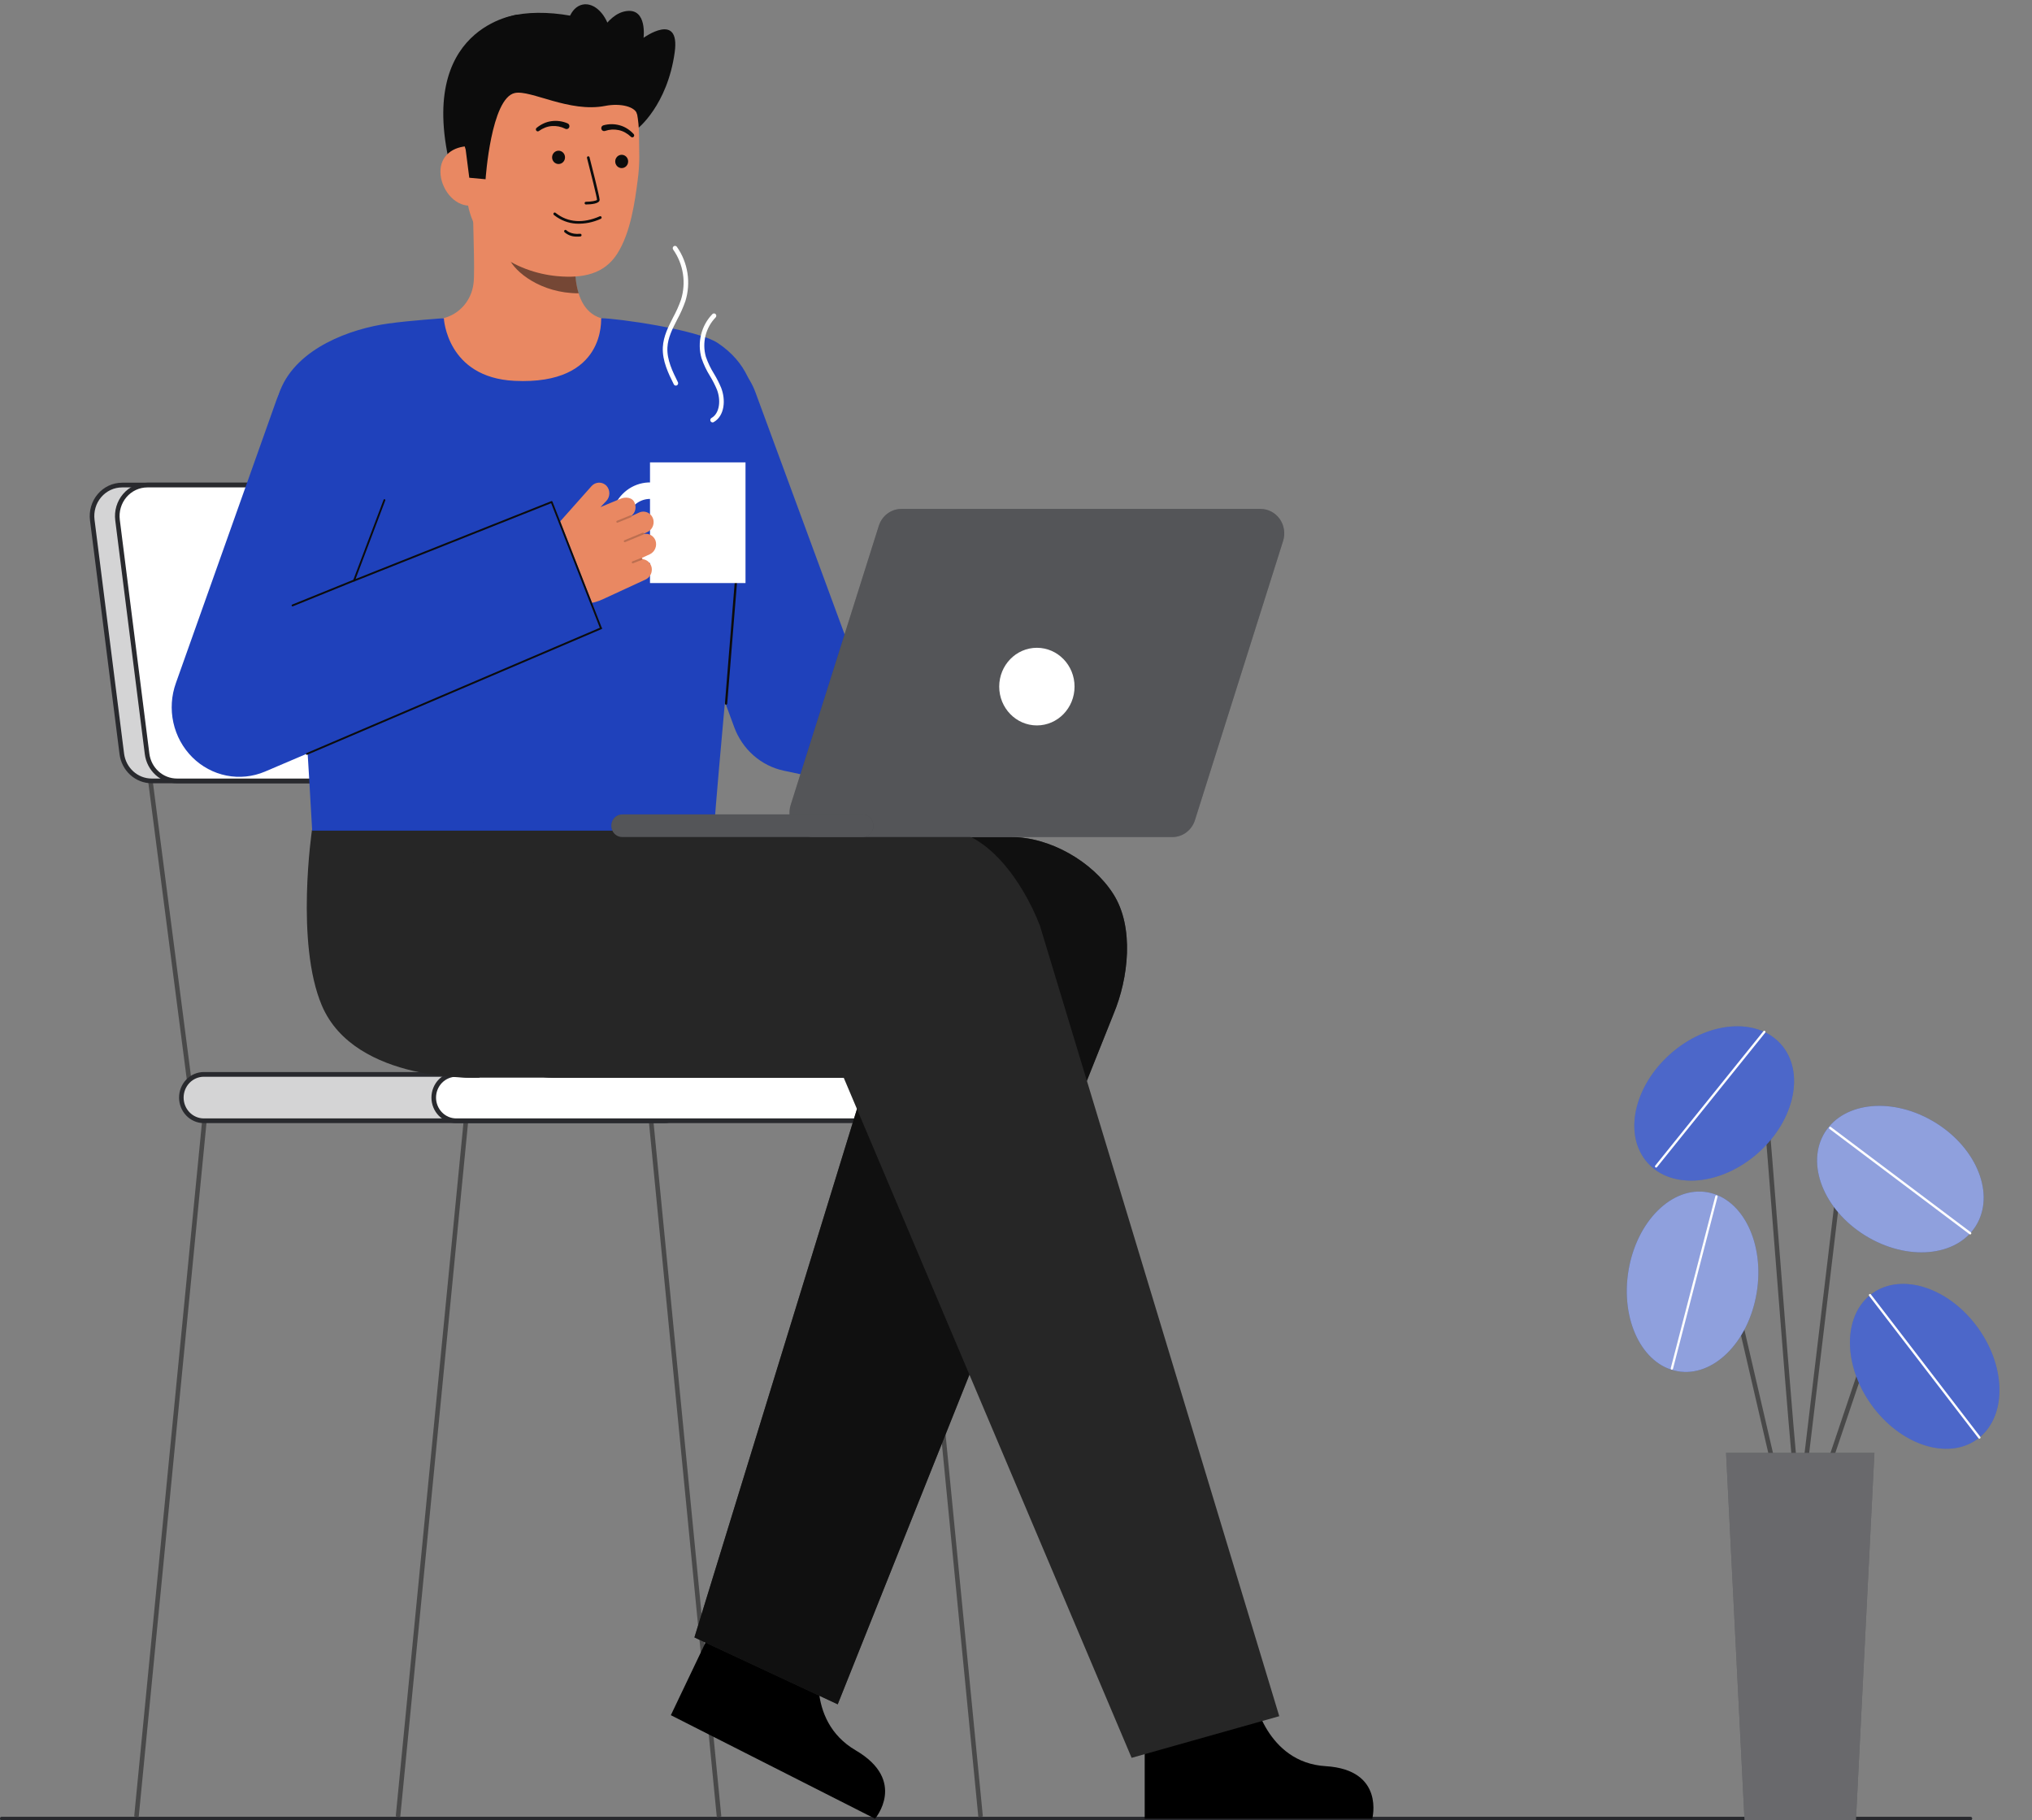 <svg width="278" height="249" viewBox="0 0 278 249" fill="none" xmlns="http://www.w3.org/2000/svg">
    <rect x="0" y="0" width="278" height="249" fill="#808080" stroke="none"/>
    <path d="M269.587 249H0.219C0.19 249 0.162 248.994 0.135 248.983C0.109 248.971 0.085 248.955 0.064 248.934C0.044 248.913 0.028 248.888 0.017 248.861C0.006 248.833 0 248.804 0 248.774C0 248.745 0.006 248.715 0.017 248.688C0.028 248.66 0.044 248.636 0.064 248.615C0.085 248.594 0.109 248.577 0.135 248.566C0.162 248.554 0.19 248.548 0.219 248.548H269.587C269.645 248.548 269.7 248.572 269.742 248.615C269.783 248.657 269.806 248.714 269.806 248.774C269.806 248.834 269.783 248.892 269.742 248.934C269.7 248.976 269.645 249 269.587 249H269.587Z" fill="#292A2E"/>
    <g opacity="0.65">
        <path d="M269.587 249H0.219C0.19 249 0.162 248.994 0.135 248.983C0.109 248.971 0.085 248.955 0.064 248.934C0.044 248.913 0.028 248.888 0.017 248.861C0.006 248.833 0 248.804 0 248.774C0 248.745 0.006 248.715 0.017 248.688C0.028 248.66 0.044 248.636 0.064 248.615C0.085 248.594 0.109 248.577 0.135 248.566C0.162 248.554 0.19 248.548 0.219 248.548H269.587C269.645 248.548 269.7 248.572 269.742 248.615C269.783 248.657 269.806 248.714 269.806 248.774C269.806 248.834 269.783 248.892 269.742 248.934C269.7 248.976 269.645 249 269.587 249H269.587Z" fill="#292A2E"/>
    </g>
    <path d="M18.973 248.603L18.358 248.481L27.968 150.089L28.582 150.211L18.973 248.603Z" fill="#494949"/>
    <path d="M54.755 248.603L54.141 248.481L63.75 150.089L64.365 150.211L54.755 248.603Z" fill="#494949"/>
    <path d="M133.851 248.603L134.466 248.481L124.856 150.089L124.241 150.211L133.851 248.603Z" fill="#494949"/>
    <path d="M98.068 248.603L98.683 248.481L89.073 150.089L88.458 150.211L98.068 248.603Z" fill="#494949"/>
    <path d="M85.324 106.786L84.703 106.872L90.317 150.193L90.938 150.108L85.324 106.786Z" fill="#494949"/>
    <path d="M20.887 106.786L20.267 106.871L25.881 150.193L26.501 150.107L20.887 106.786Z" fill="#494949"/>
    <path d="M90.884 146.977H27.858C26.157 146.977 24.779 148.397 24.779 150.15V150.15C24.779 151.902 26.157 153.322 27.858 153.322H90.884C92.585 153.322 93.963 151.902 93.963 150.15V150.15C93.963 148.397 92.585 146.977 90.884 146.977Z" fill="#292A2E"/>
    <path opacity="0.8" d="M90.884 146.977H27.858C26.157 146.977 24.779 148.397 24.779 150.15V150.15C24.779 151.902 26.157 153.322 27.858 153.322H90.884C92.585 153.322 93.963 151.902 93.963 150.15V150.15C93.963 148.397 92.585 146.977 90.884 146.977Z" fill="white"/>
    <path d="M90.883 153.645H27.858C26.964 153.636 26.109 153.264 25.48 152.609C24.851 151.955 24.498 151.071 24.498 150.15C24.498 149.229 24.851 148.345 25.48 147.69C26.109 147.036 26.964 146.663 27.858 146.655H90.883C91.777 146.663 92.631 147.036 93.26 147.69C93.89 148.345 94.243 149.229 94.243 150.15C94.243 151.071 93.89 151.955 93.26 152.609C92.631 153.264 91.777 153.636 90.883 153.645ZM27.858 147.3C27.129 147.308 26.433 147.611 25.921 148.145C25.408 148.679 25.121 149.399 25.121 150.15C25.121 150.9 25.408 151.621 25.921 152.154C26.433 152.688 27.129 152.992 27.858 153H90.883C91.611 152.992 92.307 152.688 92.82 152.154C93.332 151.621 93.62 150.9 93.62 150.15C93.62 149.399 93.332 148.679 92.82 148.145C92.307 147.611 91.611 147.308 90.883 147.3H27.858Z" fill="#292A2E"/>
    <path d="M125.476 146.977H62.45C60.749 146.977 59.371 148.397 59.371 150.15V150.15C59.371 151.902 60.749 153.322 62.45 153.322H125.476C127.177 153.322 128.555 151.902 128.555 150.15V150.15C128.555 148.397 127.177 146.977 125.476 146.977Z" fill="white"/>
    <path d="M125.476 153.645H62.45C62.002 153.649 61.557 153.562 61.142 153.389C60.727 153.215 60.349 152.958 60.03 152.633C59.712 152.308 59.459 151.921 59.287 151.495C59.114 151.069 59.025 150.612 59.025 150.15C59.025 149.688 59.114 149.231 59.287 148.804C59.459 148.378 59.712 147.991 60.03 147.666C60.349 147.341 60.727 147.085 61.142 146.911C61.557 146.737 62.002 146.65 62.45 146.655H125.476C125.925 146.65 126.369 146.737 126.785 146.911C127.2 147.085 127.578 147.341 127.896 147.666C128.215 147.991 128.468 148.378 128.64 148.804C128.813 149.231 128.901 149.688 128.901 150.15C128.901 150.612 128.813 151.069 128.64 151.495C128.468 151.921 128.215 152.308 127.896 152.633C127.578 152.958 127.2 153.215 126.785 153.389C126.369 153.562 125.925 153.649 125.476 153.645ZM62.45 147.3C62.084 147.296 61.722 147.366 61.383 147.508C61.044 147.649 60.735 147.859 60.475 148.124C60.215 148.389 60.009 148.704 59.868 149.052C59.727 149.4 59.654 149.773 59.654 150.15C59.654 150.527 59.727 150.9 59.868 151.247C60.009 151.595 60.215 151.911 60.475 152.176C60.735 152.441 61.044 152.65 61.383 152.792C61.722 152.933 62.084 153.004 62.45 153H125.476C125.842 153.004 126.205 152.933 126.544 152.792C126.883 152.65 127.191 152.441 127.451 152.176C127.711 151.911 127.918 151.595 128.059 151.247C128.2 150.9 128.272 150.527 128.272 150.15C128.272 149.773 128.2 149.4 128.059 149.052C127.918 148.704 127.711 148.389 127.451 148.124C127.191 147.859 126.883 147.649 126.544 147.508C126.205 147.366 125.842 147.296 125.476 147.3H62.45Z" fill="#292A2E"/>
    <path d="M81.871 106.828H20.746C19.747 106.828 18.782 106.453 18.031 105.774C17.28 105.094 16.795 104.157 16.666 103.136L12.623 71.144C12.547 70.546 12.596 69.938 12.766 69.361C12.937 68.784 13.225 68.251 13.611 67.798C13.997 67.345 14.473 66.982 15.006 66.733C15.539 66.485 16.118 66.356 16.703 66.356H77.828C78.827 66.356 79.793 66.731 80.543 67.41C81.294 68.09 81.779 69.028 81.909 70.049L85.952 102.04C86.027 102.638 85.978 103.246 85.808 103.823C85.637 104.4 85.349 104.933 84.963 105.386C84.577 105.839 84.101 106.202 83.568 106.45C83.035 106.699 82.457 106.828 81.871 106.828Z" fill="#292A2E"/>
    <path opacity="0.8" d="M81.871 106.828H20.746C19.747 106.828 18.782 106.453 18.031 105.774C17.28 105.094 16.795 104.157 16.666 103.136L12.623 71.144C12.547 70.546 12.596 69.938 12.766 69.361C12.937 68.784 13.225 68.251 13.611 67.798C13.997 67.345 14.473 66.982 15.006 66.733C15.539 66.485 16.118 66.356 16.703 66.356H77.828C78.827 66.356 79.793 66.731 80.543 67.41C81.294 68.09 81.779 69.028 81.909 70.049L85.952 102.04C86.027 102.638 85.978 103.246 85.808 103.823C85.637 104.4 85.349 104.933 84.963 105.386C84.577 105.839 84.101 106.202 83.568 106.45C83.035 106.699 82.457 106.828 81.871 106.828Z" fill="white"/>
    <path d="M81.871 107.15H20.746C19.672 107.148 18.634 106.744 17.827 106.013C17.019 105.283 16.497 104.275 16.355 103.178L12.312 71.186C12.231 70.542 12.283 69.888 12.467 69.268C12.65 68.647 12.96 68.073 13.376 67.586C13.791 67.098 14.303 66.708 14.877 66.44C15.451 66.173 16.073 66.034 16.703 66.034H77.828C78.903 66.037 79.94 66.441 80.748 67.171C81.555 67.902 82.078 68.91 82.219 70.008L86.263 101.999C86.344 102.643 86.291 103.297 86.107 103.918C85.924 104.538 85.614 105.112 85.198 105.599C84.783 106.087 84.271 106.477 83.697 106.745C83.124 107.013 82.501 107.151 81.871 107.151V107.15ZM16.703 66.679C16.162 66.679 15.628 66.797 15.135 67.027C14.643 67.257 14.203 67.593 13.846 68.011C13.489 68.43 13.223 68.922 13.066 69.455C12.909 69.988 12.863 70.549 12.933 71.102L16.976 103.094C17.097 104.036 17.546 104.902 18.239 105.529C18.933 106.156 19.823 106.503 20.746 106.505H81.871C82.412 106.505 82.947 106.386 83.439 106.157C83.932 105.927 84.371 105.591 84.728 105.173C85.085 104.754 85.351 104.261 85.509 103.728C85.666 103.195 85.711 102.634 85.641 102.081L81.598 70.09C81.477 69.147 81.028 68.282 80.335 67.655C79.641 67.028 78.751 66.681 77.828 66.679H16.703Z" fill="#292A2E"/>
    <path d="M85.328 106.828H24.203C23.203 106.828 22.238 106.453 21.487 105.774C20.736 105.094 20.251 104.157 20.122 103.136L16.079 71.144C16.003 70.546 16.052 69.938 16.223 69.361C16.393 68.784 16.681 68.251 17.068 67.798C17.454 67.345 17.929 66.982 18.462 66.734C18.996 66.485 19.574 66.356 20.16 66.356H81.284C82.284 66.356 83.249 66.731 84 67.41C84.751 68.09 85.236 69.027 85.365 70.049L89.409 102.04C89.484 102.638 89.435 103.246 89.264 103.823C89.094 104.4 88.806 104.933 88.42 105.386C88.033 105.839 87.558 106.202 87.025 106.45C86.492 106.699 85.913 106.828 85.328 106.828Z" fill="white"/>
    <path d="M85.328 107.15H24.203C23.128 107.148 22.091 106.744 21.283 106.014C20.476 105.283 19.953 104.275 19.812 103.178L15.768 71.186C15.687 70.542 15.74 69.888 15.923 69.268C16.107 68.647 16.417 68.073 16.832 67.586C17.248 67.098 17.76 66.708 18.333 66.44C18.907 66.173 19.53 66.034 20.16 66.034H81.284C82.359 66.037 83.397 66.441 84.204 67.171C85.012 67.902 85.534 68.91 85.676 70.008L89.719 101.999C89.8 102.643 89.747 103.297 89.564 103.918C89.38 104.538 89.071 105.112 88.655 105.599C88.239 106.087 87.728 106.478 87.154 106.745C86.58 107.013 85.958 107.151 85.328 107.151V107.15ZM20.16 66.679C19.619 66.679 19.084 66.797 18.592 67.027C18.099 67.257 17.66 67.593 17.303 68.011C16.946 68.43 16.68 68.922 16.522 69.455C16.365 69.988 16.319 70.549 16.389 71.102L20.433 103.094C20.554 104.036 21.003 104.902 21.696 105.529C22.389 106.156 23.28 106.503 24.203 106.505H85.328C85.869 106.505 86.403 106.387 86.896 106.157C87.389 105.927 87.828 105.591 88.185 105.173C88.542 104.754 88.808 104.262 88.966 103.728C89.123 103.195 89.168 102.634 89.098 102.081L85.055 70.09C84.934 69.147 84.485 68.282 83.792 67.654C83.098 67.027 82.208 66.68 81.285 66.678L20.16 66.679Z" fill="#292A2E"/>
    <path d="M171.535 232.147C171.535 232.147 173.214 241.112 181.36 241.612C189.507 242.111 187.74 248.798 187.74 248.798H156.608V232.772L171.535 232.147Z" fill="black"/>
    <path d="M112.307 226.487C112.307 226.487 109.972 235.295 117.068 239.448C124.165 243.602 119.715 248.798 119.715 248.798L91.779 234.638L98.645 220.257L112.307 226.487Z" fill="black"/>
    <path d="M87.238 17.585C87.238 17.585 91.3 14.427 92.307 7.155C93.086 1.525 88.046 5.172 88.046 5.172C88.046 5.172 88.568 1.113 85.698 1.516C82.827 1.918 81.221 6.183 81.221 6.183" fill="#0C0C0C"/>
    <path d="M70.862 1.991C70.862 1.991 56.619 3.564 61.767 23.45L63.028 23.537L65.586 23.713" fill="#0C0C0C"/>
    <path d="M84.853 44.217C84.79 44.209 84.095 56.088 70.7 55.053C61.427 54.337 58.121 44.2 57.909 44.2C58.908 43.981 60.144 43.649 60.635 43.535C61.705 43.279 62.674 42.693 63.413 41.856C64.153 41.019 64.627 39.969 64.773 38.847C65.045 37.164 64.585 28.549 64.726 26.845L78.96 30.119C78.761 33.717 77.369 42.059 82.247 43.535C83.06 43.779 83.935 44.004 84.853 44.217Z" fill="#E98862"/>
    <path opacity="0.52" d="M79.16 40.126C78.937 39.386 78.793 38.622 78.732 37.85C78.576 36.087 78.607 34.312 78.826 32.556C75.933 32.153 73.207 30.923 70.959 29.004C70.695 30.01 69.241 34.404 69.644 35.361C70.403 37.167 73.977 40.126 79.16 40.126Z" fill="#0C0C0C"/>
    <path d="M76.222 37.775C70.606 37.256 63.885 33.6 63.789 25.746L63.701 18.66C63.604 10.805 67.529 4.386 74.706 4.292C81.883 4.198 87.327 10.495 87.423 18.349L87.462 21.486C87.457 22.563 87.381 23.639 87.234 24.706C86.866 27.528 86.295 31.82 84.436 34.722C82.68 37.463 79.81 38.106 76.222 37.775Z" fill="#E98862"/>
    <path d="M78.828 30.596C79.986 30.65 81.141 30.422 82.199 29.932C82.221 29.922 82.241 29.909 82.258 29.891C82.274 29.873 82.287 29.853 82.296 29.83C82.305 29.807 82.31 29.783 82.309 29.759C82.309 29.734 82.304 29.71 82.295 29.687C82.285 29.665 82.272 29.644 82.255 29.627C82.238 29.61 82.218 29.597 82.196 29.587C82.174 29.578 82.15 29.574 82.126 29.574C82.103 29.574 82.079 29.579 82.057 29.589C79.778 30.59 77.708 30.444 76.072 29.165C76.039 29.138 76.005 29.113 75.969 29.09C75.928 29.07 75.881 29.067 75.838 29.081C75.795 29.095 75.759 29.125 75.736 29.166C75.713 29.206 75.706 29.254 75.716 29.3C75.726 29.345 75.752 29.385 75.789 29.412C75.802 29.421 75.823 29.438 75.852 29.461C76.712 30.136 77.748 30.531 78.828 30.596Z" fill="#0C0C0C"/>
    <path d="M78.773 32.365C78.983 32.378 79.193 32.373 79.401 32.349C79.449 32.344 79.493 32.32 79.523 32.281C79.553 32.243 79.567 32.194 79.562 32.144C79.557 32.095 79.534 32.05 79.496 32.019C79.459 31.988 79.411 31.973 79.363 31.979C78.109 32.116 77.51 31.524 77.485 31.498C77.451 31.465 77.405 31.446 77.358 31.447C77.311 31.448 77.266 31.467 77.232 31.502C77.199 31.536 77.18 31.582 77.179 31.631C77.178 31.68 77.196 31.727 77.228 31.762C77.66 32.141 78.206 32.354 78.773 32.365Z" fill="#0C0C0C"/>
    <path d="M85.053 22.996C85.541 22.996 85.937 22.588 85.937 22.085C85.937 21.582 85.541 21.174 85.053 21.174C84.565 21.174 84.169 21.582 84.169 22.085C84.169 22.588 84.565 22.996 85.053 22.996Z" fill="#0C0C0C"/>
    <path d="M76.416 22.438C76.905 22.438 77.3 22.03 77.3 21.527C77.3 21.024 76.905 20.616 76.416 20.616C75.928 20.616 75.532 21.024 75.532 21.527C75.532 22.03 75.928 22.438 76.416 22.438Z" fill="#0C0C0C"/>
    <path d="M64.264 28.133C62.083 28.162 60.285 25.78 60.257 23.533C60.228 21.286 61.982 20.024 64.163 19.995L65.305 21.486L66.138 28.108L64.264 28.133Z" fill="#E98862"/>
    <path d="M66.432 24.522C66.432 24.522 67.169 13.409 70.44 12.722C72.618 12.265 77.9 15.449 82.793 14.487C84.934 14.068 86.966 14.613 87.172 15.654C87.254 16.067 88.588 10.138 85.236 5.64C82.567 2.06 73.833 1.047 69.859 2.221C58.858 5.473 63.712 20.484 63.712 20.484L64.203 24.315L66.432 24.522Z" fill="#0C0C0C"/>
    <path d="M80.145 27.973C80.149 27.973 80.154 27.973 80.159 27.973C80.862 27.965 82.04 27.873 82.035 27.331C82.03 26.882 80.79 22.049 80.649 21.499C80.633 21.456 80.603 21.421 80.563 21.4C80.523 21.379 80.478 21.374 80.435 21.386C80.392 21.398 80.355 21.425 80.331 21.464C80.307 21.502 80.297 21.548 80.304 21.593C80.855 23.734 81.675 27.029 81.679 27.335C81.611 27.464 80.885 27.597 80.157 27.605C80.111 27.605 80.067 27.625 80.035 27.658C80.002 27.691 79.983 27.736 79.982 27.784C79.98 27.831 79.997 27.877 80.027 27.912C80.058 27.947 80.1 27.969 80.146 27.973H80.145Z" fill="#0C0C0C"/>
    <path d="M82.544 17.146C83.283 16.936 84.062 16.936 84.801 17.146C85.164 17.247 85.51 17.403 85.828 17.609C86.142 17.811 86.43 18.054 86.686 18.331C86.734 18.379 86.763 18.446 86.765 18.516C86.766 18.586 86.742 18.654 86.695 18.706C86.649 18.757 86.585 18.788 86.517 18.791C86.449 18.795 86.382 18.771 86.332 18.724L86.316 18.71C86.079 18.484 85.816 18.291 85.533 18.133C85.255 17.976 84.955 17.863 84.645 17.799C84.033 17.666 83.398 17.703 82.805 17.905L82.78 17.914C82.682 17.949 82.574 17.944 82.48 17.897C82.387 17.851 82.314 17.769 82.28 17.668C82.245 17.567 82.251 17.456 82.296 17.359C82.341 17.263 82.421 17.189 82.519 17.153L82.544 17.146Z" fill="#0C0C0C"/>
    <path d="M77.313 17.603C76.751 17.322 76.127 17.198 75.504 17.245C75.188 17.267 74.876 17.337 74.58 17.454C74.279 17.572 73.994 17.728 73.731 17.919L73.714 17.93C73.658 17.968 73.59 17.981 73.524 17.968C73.458 17.955 73.4 17.916 73.361 17.86C73.322 17.803 73.306 17.734 73.316 17.665C73.325 17.597 73.36 17.535 73.413 17.492C73.702 17.253 74.019 17.053 74.356 16.895C74.698 16.734 75.061 16.627 75.434 16.577C75.807 16.523 76.186 16.522 76.559 16.574C76.942 16.623 77.317 16.728 77.671 16.886C77.767 16.929 77.842 17.009 77.88 17.109C77.918 17.209 77.916 17.32 77.875 17.418C77.833 17.517 77.756 17.594 77.659 17.633C77.562 17.673 77.454 17.671 77.358 17.628C77.351 17.625 77.344 17.621 77.337 17.617L77.313 17.603Z" fill="#0C0C0C"/>
    <path d="M81.493 9.495C83.107 9.148 84.014 6.881 83.517 4.433C83.021 1.985 81.309 0.282 79.695 0.629C78.081 0.977 77.174 3.243 77.671 5.692C78.167 8.14 79.879 9.843 81.493 9.495Z" fill="#0C0C0C"/>
    <path d="M95.005 223.999L118.562 147.425H75.86C67.282 147.425 63.706 139.93 63.706 131.093C63.706 122.255 72.139 114.508 80.717 114.508H138.349C143.58 114.508 149.447 117.804 152.318 122.311C155.189 126.817 154.413 133.799 152.333 138.746L114.608 233.15" fill="#262626"/>
    <path opacity="0.8" d="M95.005 223.999L118.562 147.425H75.86C67.282 147.425 63.706 139.93 63.706 131.093C63.706 122.255 72.139 114.508 80.717 114.508H138.349C143.58 114.508 149.447 117.804 152.318 122.311C155.189 126.817 154.413 133.799 152.333 138.746L114.608 233.15" fill="#0A0A0A"/>
    <path d="M154.818 240.473L115.427 147.425L63.706 147.422C51.587 146.443 46.036 139.599 46.213 130.764C46.387 122.04 50.674 113.423 59.103 113.423H128.814C135.05 113.556 139.956 120.656 142.27 126.624L175.017 234.776" fill="#262626"/>
    <path d="M42.685 113.53C42.685 113.53 40.389 128.964 44.029 137.544C48.575 148.257 65.614 147.422 65.614 147.422L64.654 113.424L42.685 113.53Z" fill="#262626"/>
    <path d="M143.752 113.227L107.217 105.426C105.695 105.101 104.277 104.386 103.094 103.346C101.911 102.307 101.002 100.977 100.45 99.479L86.08 60.464C85.643 59.293 85.434 58.044 85.466 56.79C85.498 55.536 85.771 54.3 86.267 53.155C86.764 52.01 87.476 50.976 88.362 50.115C89.247 49.254 90.289 48.581 91.427 48.136C92.566 47.691 93.779 47.482 94.996 47.521C96.213 47.56 97.411 47.847 98.52 48.364C99.629 48.882 100.629 49.62 101.46 50.536C102.292 51.453 102.94 52.53 103.366 53.705L115.936 87.832L147.504 94.572C147.504 94.572 144.386 113.362 143.752 113.227Z" fill="#1F41BB"/>
    <path d="M101.496 70.373C101.074 75.48 98.083 107.342 97.676 113.633H42.71C42.394 107.959 40.975 83.15 39.778 72.054C38.635 61.467 37.032 56.65 38.349 53.359C40.671 47.557 48.063 44.965 53.069 44.267C56.126 43.841 60.723 43.535 60.723 43.535C60.723 43.535 61.112 51.648 70.394 52.1C83.029 52.713 82.186 43.535 82.248 43.535C84.295 43.535 95.437 45.069 98.223 46.94C102.158 49.582 103.321 53.184 103.367 56.492C103.42 60.302 101.974 64.579 101.496 70.373Z" fill="#1F41BB"/>
    <path d="M99.335 96.406H99.322C99.302 96.404 99.282 96.398 99.264 96.389C99.245 96.379 99.229 96.366 99.216 96.35C99.203 96.333 99.192 96.315 99.186 96.294C99.18 96.274 99.178 96.253 99.179 96.232L100.606 78.57C100.607 78.549 100.613 78.528 100.622 78.509C100.631 78.49 100.644 78.473 100.66 78.459C100.676 78.445 100.694 78.435 100.714 78.429C100.734 78.423 100.754 78.421 100.775 78.423C100.796 78.425 100.815 78.43 100.834 78.44C100.852 78.45 100.868 78.463 100.882 78.479C100.895 78.496 100.905 78.514 100.911 78.534C100.917 78.555 100.92 78.576 100.918 78.597L99.491 96.259C99.488 96.299 99.47 96.336 99.441 96.364C99.412 96.391 99.375 96.406 99.335 96.406Z" fill="#0C0C0C"/>
    <path d="M108.172 110.13L120.233 71.931C120.445 71.26 120.858 70.675 121.412 70.26C121.966 69.845 122.634 69.622 123.319 69.622H172.455C172.967 69.622 173.472 69.747 173.929 69.986C174.385 70.226 174.78 70.573 175.081 71C175.382 71.427 175.58 71.922 175.66 72.443C175.74 72.964 175.699 73.498 175.541 74L163.48 112.199C163.268 112.87 162.856 113.455 162.301 113.87C161.747 114.284 161.08 114.508 160.395 114.508H111.258C110.746 114.508 110.241 114.383 109.785 114.143C109.328 113.904 108.934 113.556 108.633 113.129C108.332 112.702 108.133 112.208 108.053 111.687C107.973 111.165 108.014 110.632 108.172 110.13Z" fill="#292A2E"/>
    <path opacity="0.2" d="M108.172 110.13L120.233 71.931C120.445 71.26 120.858 70.675 121.412 70.26C121.966 69.845 122.634 69.622 123.319 69.622H172.455C172.967 69.622 173.472 69.747 173.929 69.986C174.385 70.226 174.78 70.573 175.081 71C175.382 71.427 175.58 71.922 175.66 72.443C175.74 72.964 175.699 73.498 175.541 74L163.48 112.199C163.268 112.87 162.856 113.455 162.301 113.87C161.747 114.284 161.08 114.508 160.395 114.508H111.258C110.746 114.508 110.241 114.383 109.785 114.143C109.328 113.904 108.934 113.556 108.633 113.129C108.332 112.702 108.133 112.208 108.053 111.687C107.973 111.165 108.014 110.632 108.172 110.13Z" fill="white"/>
    <path d="M118.011 111.411H85.119C84.299 111.411 83.635 112.095 83.635 112.94V112.979C83.635 113.823 84.299 114.508 85.119 114.508H118.011C118.83 114.508 119.495 113.823 119.495 112.979V112.94C119.495 112.095 118.83 111.411 118.011 111.411Z" fill="#292A2E"/>
    <path opacity="0.2" d="M118.011 111.411H85.119C84.299 111.411 83.635 112.095 83.635 112.94V112.979C83.635 113.823 84.299 114.508 85.119 114.508H118.011C118.83 114.508 119.495 113.823 119.495 112.979V112.94C119.495 112.095 118.83 111.411 118.011 111.411Z" fill="white"/>
    <path d="M141.857 99.238C144.703 99.238 147.01 96.861 147.01 93.928C147.01 90.996 144.703 88.618 141.857 88.618C139.011 88.618 136.703 90.996 136.703 93.928C136.703 96.861 139.011 99.238 141.857 99.238Z" fill="white"/>
    <path d="M101.994 63.253H88.928V79.763H101.994V63.253Z" fill="white"/>
    <path d="M88.928 77.02C87.87 77.02 86.835 76.697 85.955 76.091C85.076 75.486 84.39 74.624 83.985 73.617C83.58 72.61 83.474 71.501 83.68 70.432C83.887 69.362 84.396 68.38 85.145 67.609C85.893 66.838 86.846 66.313 87.884 66.1C88.922 65.888 89.998 65.997 90.976 66.414C91.953 66.831 92.789 67.538 93.377 68.445C93.965 69.351 94.279 70.417 94.279 71.507C94.277 72.969 93.713 74.37 92.71 75.404C91.707 76.437 90.347 77.019 88.928 77.02ZM88.928 68.253C88.303 68.253 87.692 68.444 87.173 68.801C86.653 69.159 86.248 69.667 86.009 70.262C85.77 70.857 85.708 71.511 85.83 72.143C85.951 72.774 86.252 73.354 86.694 73.809C87.136 74.265 87.699 74.575 88.312 74.7C88.925 74.826 89.56 74.761 90.137 74.515C90.714 74.269 91.208 73.851 91.555 73.316C91.902 72.781 92.087 72.151 92.087 71.507C92.086 70.644 91.753 69.817 91.161 69.207C90.569 68.597 89.766 68.254 88.928 68.253Z" fill="white"/>
    <path d="M89.682 73.953C89.562 73.635 89.338 73.369 89.048 73.203C88.758 73.038 88.421 72.983 88.095 73.047C88.101 73.032 88.105 73.015 88.105 72.999L88.543 72.797C88.85 72.662 89.103 72.422 89.258 72.118C89.413 71.814 89.462 71.464 89.395 71.127C89.349 70.916 89.258 70.719 89.129 70.549C89 70.38 88.837 70.241 88.65 70.145C88.463 70.048 88.257 69.995 88.048 69.99C87.838 69.986 87.631 70.028 87.44 70.116L86.406 70.593C86.406 70.588 86.406 70.584 86.404 70.58C86.4 70.572 86.395 70.564 86.389 70.556C86.643 70.358 86.826 70.078 86.905 69.759C86.985 69.441 86.958 69.105 86.829 68.804C86.541 68.004 85.524 67.94 84.851 68.249L82.148 69.373L82.964 68.52C83.22 68.243 83.363 67.875 83.366 67.492C83.369 67.109 83.23 66.739 82.978 66.458C82.844 66.317 82.682 66.206 82.504 66.132C82.326 66.058 82.136 66.021 81.944 66.025C81.752 66.03 81.563 66.074 81.388 66.156C81.213 66.238 81.056 66.356 80.927 66.502L71.316 77.317L74.603 80.579C75.624 81.592 76.915 82.268 78.311 82.52C79.707 82.772 81.144 82.589 82.439 81.994L88.297 79.288C88.604 79.153 88.856 78.914 89.012 78.609C89.167 78.305 89.215 77.955 89.149 77.618C89.082 77.316 88.924 77.043 88.696 76.84C88.469 76.637 88.184 76.514 87.885 76.489C87.888 76.472 87.888 76.455 87.885 76.438C87.882 76.422 87.875 76.406 87.866 76.391C87.857 76.377 87.845 76.365 87.831 76.356C87.817 76.346 87.802 76.34 87.785 76.337L88.867 75.839C89.209 75.69 89.484 75.412 89.635 75.062C89.787 74.712 89.803 74.316 89.682 73.953Z" fill="#E98862"/>
    <path opacity="0.2" d="M84.451 71.508C84.421 71.508 84.39 71.497 84.367 71.477C84.343 71.456 84.326 71.428 84.32 71.397C84.315 71.365 84.32 71.333 84.335 71.305C84.35 71.277 84.374 71.255 84.403 71.244L86.231 70.502C86.247 70.495 86.264 70.492 86.282 70.492C86.299 70.493 86.317 70.496 86.332 70.504C86.349 70.511 86.363 70.521 86.375 70.534C86.387 70.547 86.397 70.562 86.403 70.579C86.409 70.596 86.413 70.613 86.412 70.631C86.412 70.649 86.408 70.667 86.401 70.683C86.394 70.7 86.384 70.715 86.372 70.727C86.359 70.74 86.344 70.75 86.328 70.756L84.5 71.498C84.485 71.504 84.468 71.508 84.451 71.508Z" fill="#0C0C0C"/>
    <path opacity="0.2" d="M85.472 74.171C85.441 74.171 85.411 74.16 85.388 74.14C85.364 74.12 85.348 74.092 85.342 74.061C85.336 74.03 85.341 73.997 85.356 73.969C85.37 73.942 85.394 73.92 85.422 73.908L87.923 72.872C87.955 72.86 87.991 72.862 88.022 72.876C88.053 72.891 88.077 72.917 88.09 72.95C88.103 72.982 88.103 73.019 88.09 73.051C88.078 73.084 88.053 73.111 88.022 73.125L85.522 74.162C85.506 74.168 85.489 74.171 85.472 74.171Z" fill="#0C0C0C"/>
    <path opacity="0.2" d="M86.562 77.064C86.531 77.064 86.501 77.052 86.477 77.032C86.454 77.011 86.437 76.983 86.432 76.951C86.426 76.92 86.432 76.887 86.447 76.859C86.462 76.832 86.487 76.81 86.516 76.799L87.708 76.338C87.741 76.325 87.778 76.326 87.81 76.341C87.842 76.356 87.867 76.384 87.879 76.418C87.892 76.451 87.891 76.489 87.876 76.522C87.862 76.555 87.835 76.581 87.802 76.594L86.61 77.055C86.595 77.061 86.579 77.064 86.562 77.064Z" fill="#0C0C0C"/>
    <path d="M92.462 52.751C92.404 52.751 92.347 52.735 92.298 52.704C92.249 52.673 92.209 52.628 92.183 52.575C91.47 51.144 90.583 49.361 90.683 47.492C90.763 46.007 91.439 44.686 92.092 43.411C92.514 42.64 92.874 41.835 93.167 41.004C93.525 39.856 93.616 38.638 93.431 37.447C93.246 36.257 92.791 35.128 92.103 34.154C92.077 34.12 92.058 34.081 92.047 34.039C92.036 33.997 92.034 33.954 92.039 33.911C92.045 33.869 92.059 33.828 92.08 33.79C92.101 33.753 92.13 33.721 92.163 33.695C92.197 33.67 92.235 33.651 92.276 33.641C92.317 33.631 92.359 33.63 92.4 33.636C92.441 33.644 92.481 33.659 92.516 33.682C92.552 33.705 92.582 33.735 92.606 33.77C93.354 34.828 93.848 36.053 94.049 37.345C94.251 38.637 94.153 39.96 93.765 41.206C93.46 42.072 93.087 42.91 92.648 43.712C91.997 44.983 91.382 46.183 91.31 47.528C91.219 49.222 92.028 50.847 92.742 52.281C92.766 52.331 92.778 52.385 92.776 52.44C92.774 52.496 92.758 52.549 92.73 52.596C92.702 52.644 92.663 52.683 92.617 52.71C92.57 52.737 92.517 52.751 92.463 52.751H92.462Z" fill="white"/>
    <path d="M97.489 57.785C97.419 57.785 97.352 57.762 97.297 57.718C97.242 57.674 97.203 57.613 97.185 57.544C97.168 57.474 97.174 57.401 97.201 57.336C97.228 57.27 97.276 57.215 97.337 57.181C98.497 56.521 98.627 54.686 98.082 53.293C97.812 52.653 97.495 52.034 97.136 51.442C96.655 50.675 96.264 49.852 95.971 48.991C95.672 47.94 95.653 46.826 95.917 45.765C96.18 44.705 96.716 43.737 97.468 42.963C97.528 42.905 97.608 42.873 97.69 42.874C97.773 42.876 97.851 42.911 97.909 42.972C97.966 43.033 97.998 43.115 97.997 43.2C97.996 43.285 97.963 43.367 97.904 43.426C97.234 44.116 96.756 44.979 96.521 45.925C96.286 46.871 96.303 47.864 96.569 48.801C96.848 49.614 97.219 50.39 97.674 51.113C98.051 51.733 98.381 52.381 98.662 53.052C99.301 54.683 99.159 56.882 97.639 57.745C97.593 57.772 97.541 57.785 97.489 57.785Z" fill="white"/>
    <path d="M82.336 85.903L36.237 105.56C34.575 106.261 32.751 106.448 30.987 106.098C29.224 105.748 27.598 104.877 26.307 103.59C25.016 102.303 24.117 100.657 23.72 98.853C23.322 97.048 23.444 95.163 24.069 93.429L37.818 54.736C39.596 49.804 44.603 46.969 49.39 48.8C51.688 49.68 53.553 51.464 54.575 53.761C55.596 56.057 55.691 58.678 54.837 61.046L48.566 79.359L75.583 68.627" fill="#1F41BB"/>
    <path d="M82.224 86.078C82.199 86.078 82.175 86.07 82.155 86.056C82.135 86.042 82.119 86.022 82.109 85.999L75.402 68.838L48.475 79.546C48.452 79.555 48.428 79.557 48.405 79.552C48.381 79.546 48.36 79.534 48.343 79.517C48.326 79.5 48.315 79.477 48.31 79.453C48.305 79.429 48.307 79.404 48.316 79.381L52.479 68.37C52.491 68.339 52.515 68.314 52.545 68.3C52.575 68.287 52.608 68.286 52.639 68.298C52.669 68.31 52.694 68.335 52.707 68.365C52.72 68.396 52.721 68.431 52.709 68.462L48.647 79.205L75.426 68.556C75.457 68.544 75.49 68.545 75.52 68.558C75.55 68.571 75.573 68.596 75.585 68.627L82.338 85.904C82.35 85.935 82.349 85.97 82.336 86.001C82.324 86.032 82.3 86.056 82.27 86.069C82.255 86.075 82.24 86.078 82.224 86.078Z" fill="#0C0C0C"/>
    <path d="M40.018 82.953C39.989 82.953 39.961 82.943 39.939 82.924C39.916 82.905 39.901 82.879 39.896 82.85C39.891 82.821 39.895 82.79 39.909 82.764C39.923 82.739 39.946 82.718 39.973 82.708L48.406 79.289C48.422 79.282 48.438 79.279 48.454 79.279C48.471 79.279 48.487 79.283 48.502 79.289C48.517 79.296 48.53 79.305 48.542 79.317C48.553 79.33 48.562 79.344 48.568 79.36C48.574 79.375 48.577 79.392 48.577 79.409C48.576 79.426 48.573 79.442 48.566 79.458C48.559 79.473 48.55 79.487 48.538 79.499C48.526 79.51 48.512 79.519 48.497 79.525L40.063 82.944C40.049 82.95 40.033 82.953 40.018 82.953Z" fill="#0C0C0C"/>
    <path d="M41.982 103.265C41.953 103.265 41.926 103.255 41.904 103.236C41.882 103.217 41.866 103.191 41.861 103.162C41.855 103.134 41.86 103.104 41.873 103.078C41.887 103.052 41.909 103.031 41.935 103.02L82.178 85.834C82.193 85.828 82.209 85.825 82.225 85.825C82.241 85.825 82.257 85.828 82.272 85.834C82.287 85.841 82.301 85.85 82.312 85.862C82.324 85.874 82.333 85.888 82.339 85.903C82.345 85.918 82.348 85.935 82.348 85.951C82.348 85.968 82.345 85.985 82.339 86C82.332 86.016 82.323 86.029 82.312 86.041C82.3 86.053 82.287 86.062 82.272 86.069L42.029 103.255C42.014 103.261 41.998 103.265 41.982 103.265Z" fill="#0C0C0C"/>
    <path d="M246.292 206.699C246.209 206.699 246.129 206.665 246.07 206.604C245.629 206.15 244.91 197.811 242.974 172.985C242.181 162.827 241.433 153.232 240.887 147.401C240.848 146.985 240.691 146.936 240.639 146.92C239.892 146.688 237.618 148.535 236.348 150.153C236.296 150.22 236.22 150.262 236.138 150.271C236.055 150.28 235.972 150.255 235.908 150.201C235.843 150.148 235.802 150.07 235.793 149.984C235.784 149.899 235.809 149.814 235.861 149.748C236.701 148.678 239.437 145.874 240.819 146.302C241.098 146.389 241.445 146.638 241.51 147.339C242.057 153.175 242.805 162.773 243.598 172.934C244.775 188.02 246.108 205.111 246.546 206.188C246.58 206.236 246.6 206.293 246.604 206.352C246.608 206.411 246.597 206.47 246.57 206.523C246.544 206.576 246.504 206.62 246.455 206.651C246.406 206.682 246.349 206.699 246.292 206.699Z" fill="#494949"/>
    <path d="M240.082 158.101C245.277 153.81 246.999 147.132 243.928 143.185C240.857 139.237 234.156 139.516 228.961 143.806C223.766 148.097 222.045 154.775 225.116 158.722C228.187 162.67 234.887 162.391 240.082 158.101Z" fill="#1F41BB"/>
    <path opacity="0.2" d="M240.082 158.101C245.277 153.81 246.999 147.132 243.928 143.185C240.857 139.237 234.156 139.516 228.961 143.806C223.766 148.097 222.045 154.775 225.116 158.722C228.187 162.67 234.887 162.391 240.082 158.101Z" fill="white"/>
    <path d="M226.572 159.726C226.542 159.726 226.513 159.718 226.488 159.701C226.463 159.685 226.443 159.661 226.43 159.634C226.417 159.606 226.413 159.575 226.417 159.545C226.42 159.514 226.433 159.486 226.452 159.462L241.257 141.066C241.27 141.05 241.286 141.036 241.304 141.026C241.322 141.015 241.342 141.009 241.363 141.007C241.384 141.005 241.405 141.007 241.425 141.013C241.444 141.019 241.463 141.03 241.479 141.043C241.495 141.057 241.508 141.074 241.518 141.093C241.527 141.112 241.533 141.133 241.535 141.154C241.537 141.175 241.534 141.197 241.528 141.217C241.521 141.237 241.511 141.256 241.497 141.273L226.692 159.668C226.678 159.686 226.659 159.701 226.638 159.711C226.618 159.721 226.595 159.726 226.572 159.726Z" fill="white"/>
    <path d="M249.521 202.755C249.471 202.755 249.422 202.743 249.377 202.719C249.333 202.695 249.295 202.661 249.266 202.619C249.237 202.577 249.218 202.529 249.211 202.478C249.204 202.427 249.209 202.375 249.225 202.326L254.786 185.847C254.95 185.363 255.229 184.929 255.598 184.585C255.967 184.241 256.413 183.997 256.897 183.877C257.381 183.756 257.886 183.763 258.367 183.896C258.847 184.029 259.288 184.285 259.648 184.638L262.588 187.533C262.648 187.592 262.683 187.673 262.685 187.758C262.687 187.844 262.655 187.927 262.598 187.989C262.541 188.05 262.462 188.086 262.379 188.088C262.296 188.09 262.215 188.058 262.155 187.999L259.215 185.105C258.931 184.826 258.583 184.625 258.204 184.52C257.825 184.415 257.426 184.409 257.044 184.504C256.662 184.599 256.31 184.791 256.019 185.063C255.727 185.335 255.507 185.677 255.378 186.059L249.817 202.538C249.795 202.601 249.755 202.656 249.702 202.695C249.649 202.734 249.586 202.755 249.521 202.755Z" fill="#494949"/>
    <path d="M270.803 196.656C274.653 193.516 274.424 186.611 270.292 181.232C266.16 175.853 259.689 174.038 255.839 177.178C251.989 180.318 252.218 187.223 256.35 192.602C260.482 197.981 266.953 199.796 270.803 196.656Z" fill="#1F41BB"/>
    <path d="M243.765 205.648C243.695 205.648 243.627 205.623 243.571 205.578C243.516 205.533 243.477 205.47 243.461 205.4L234.129 165.194C234.065 164.92 233.929 164.67 233.736 164.47C233.543 164.27 233.3 164.129 233.034 164.063C232.768 163.996 232.49 164.006 232.229 164.092C231.969 164.178 231.736 164.336 231.557 164.549L228.681 167.974C228.654 168.006 228.621 168.033 228.584 168.052C228.547 168.071 228.507 168.082 228.466 168.085C228.425 168.088 228.384 168.083 228.345 168.07C228.306 168.056 228.27 168.035 228.239 168.007C228.208 167.98 228.182 167.946 228.164 167.908C228.145 167.87 228.134 167.829 228.131 167.787C228.128 167.744 228.134 167.702 228.147 167.662C228.159 167.621 228.18 167.584 228.207 167.552L231.084 164.127C231.338 163.824 231.669 163.6 232.039 163.479C232.409 163.357 232.805 163.343 233.182 163.438C233.56 163.533 233.904 163.733 234.178 164.017C234.453 164.3 234.646 164.656 234.736 165.046L244.069 205.251C244.088 205.334 244.074 205.422 244.031 205.495C243.987 205.568 243.918 205.62 243.837 205.64C243.813 205.645 243.789 205.648 243.765 205.648Z" fill="#494949"/>
    <path d="M240.323 176.906C241.458 170.146 238.455 163.968 233.617 163.106C228.779 162.244 223.937 167.025 222.802 173.784C221.668 180.544 224.67 186.722 229.509 187.584C234.347 188.446 239.189 183.666 240.323 176.906Z" fill="#1F41BB"/>
    <path d="M246.292 206.699C246.279 206.699 246.266 206.698 246.254 206.696C246.171 206.686 246.096 206.642 246.045 206.575C245.994 206.507 245.971 206.422 245.981 206.337L251.941 156.482C252.005 155.938 252.221 155.426 252.562 155.006C252.903 154.586 253.354 154.277 253.862 154.115C254.369 153.953 254.911 153.945 255.423 154.093C255.934 154.242 256.393 154.539 256.745 154.949L263.556 162.898C263.611 162.962 263.639 163.046 263.634 163.132C263.629 163.217 263.591 163.297 263.529 163.354C263.467 163.41 263.385 163.439 263.302 163.434C263.219 163.429 263.142 163.389 263.087 163.325L256.275 155.376C256.003 155.059 255.648 154.829 255.253 154.715C254.858 154.6 254.438 154.606 254.046 154.731C253.654 154.857 253.305 155.096 253.042 155.421C252.778 155.746 252.612 156.142 252.562 156.562L246.601 206.415C246.592 206.493 246.556 206.565 246.499 206.617C246.442 206.669 246.368 206.698 246.292 206.699Z" fill="#494949"/>
    <path d="M270.541 167.315C272.918 162.888 270.122 156.608 264.296 153.288C258.47 149.967 251.82 150.864 249.443 155.291C247.067 159.718 249.863 165.998 255.689 169.319C261.515 172.639 268.165 171.742 270.541 167.315Z" fill="#1F41BB"/>
    <path opacity="0.2" d="M270.803 196.656C274.653 193.516 274.424 186.611 270.292 181.232C266.16 175.853 259.689 174.038 255.839 177.178C251.989 180.318 252.218 187.223 256.35 192.602C260.482 197.981 266.953 199.796 270.803 196.656Z" fill="white"/>
    <path opacity="0.5" d="M240.323 176.906C241.458 170.146 238.455 163.968 233.617 163.106C228.779 162.244 223.937 167.025 222.802 173.784C221.668 180.544 224.67 186.722 229.509 187.584C234.347 188.446 239.189 183.666 240.323 176.906Z" fill="white"/>
    <path opacity="0.5" d="M270.541 167.315C272.918 162.888 270.122 156.608 264.296 153.288C258.47 149.967 251.82 150.864 249.443 155.291C247.067 159.718 249.863 165.998 255.689 169.319C261.515 172.639 268.165 171.742 270.541 167.315Z" fill="white"/>
    <path d="M253.914 249H238.669L236.143 198.743H256.441L253.914 249Z" fill="#292A2E"/>
    <path opacity="0.3" d="M253.914 249H238.669L236.143 198.743H256.441L253.914 249Z" fill="white"/>
    <path d="M270.803 196.816C270.779 196.816 270.756 196.81 270.735 196.8C270.713 196.789 270.695 196.774 270.68 196.755L255.715 177.276C255.69 177.242 255.678 177.2 255.683 177.157C255.687 177.115 255.708 177.076 255.741 177.049C255.773 177.023 255.815 177.011 255.856 177.016C255.897 177.02 255.935 177.042 255.961 177.076L270.925 196.554C270.944 196.578 270.955 196.606 270.958 196.636C270.962 196.667 270.956 196.697 270.944 196.724C270.931 196.752 270.911 196.775 270.886 196.791C270.861 196.807 270.832 196.816 270.803 196.816Z" fill="white"/>
    <path d="M269.546 168.876C269.513 168.876 269.481 168.864 269.454 168.844L250.305 154.438C250.288 154.426 250.274 154.41 250.264 154.392C250.253 154.374 250.246 154.354 250.243 154.333C250.239 154.312 250.24 154.291 250.245 154.27C250.25 154.249 250.259 154.23 250.271 154.213C250.283 154.196 250.298 154.181 250.316 154.17C250.333 154.159 250.353 154.152 250.373 154.149C250.393 154.145 250.414 154.146 250.434 154.151C250.454 154.156 250.473 154.165 250.49 154.178L269.639 168.584C269.665 168.605 269.684 168.633 269.694 168.665C269.704 168.697 269.704 168.732 269.693 168.764C269.683 168.796 269.664 168.824 269.637 168.844C269.611 168.863 269.579 168.874 269.546 168.875V168.876Z" fill="white"/>
    <path d="M228.73 187.374C228.717 187.375 228.703 187.373 228.69 187.369C228.65 187.358 228.616 187.331 228.595 187.294C228.574 187.257 228.568 187.213 228.579 187.172L234.675 163.64C234.68 163.619 234.689 163.599 234.702 163.582C234.714 163.565 234.73 163.55 234.748 163.54C234.765 163.529 234.785 163.522 234.806 163.519C234.826 163.516 234.847 163.517 234.867 163.523C234.887 163.528 234.906 163.538 234.923 163.551C234.939 163.564 234.953 163.58 234.963 163.599C234.973 163.618 234.98 163.638 234.982 163.659C234.985 163.681 234.983 163.702 234.978 163.723L228.882 187.255C228.873 187.289 228.853 187.32 228.826 187.341C228.798 187.363 228.765 187.375 228.73 187.374Z" fill="white"/>
</svg>
